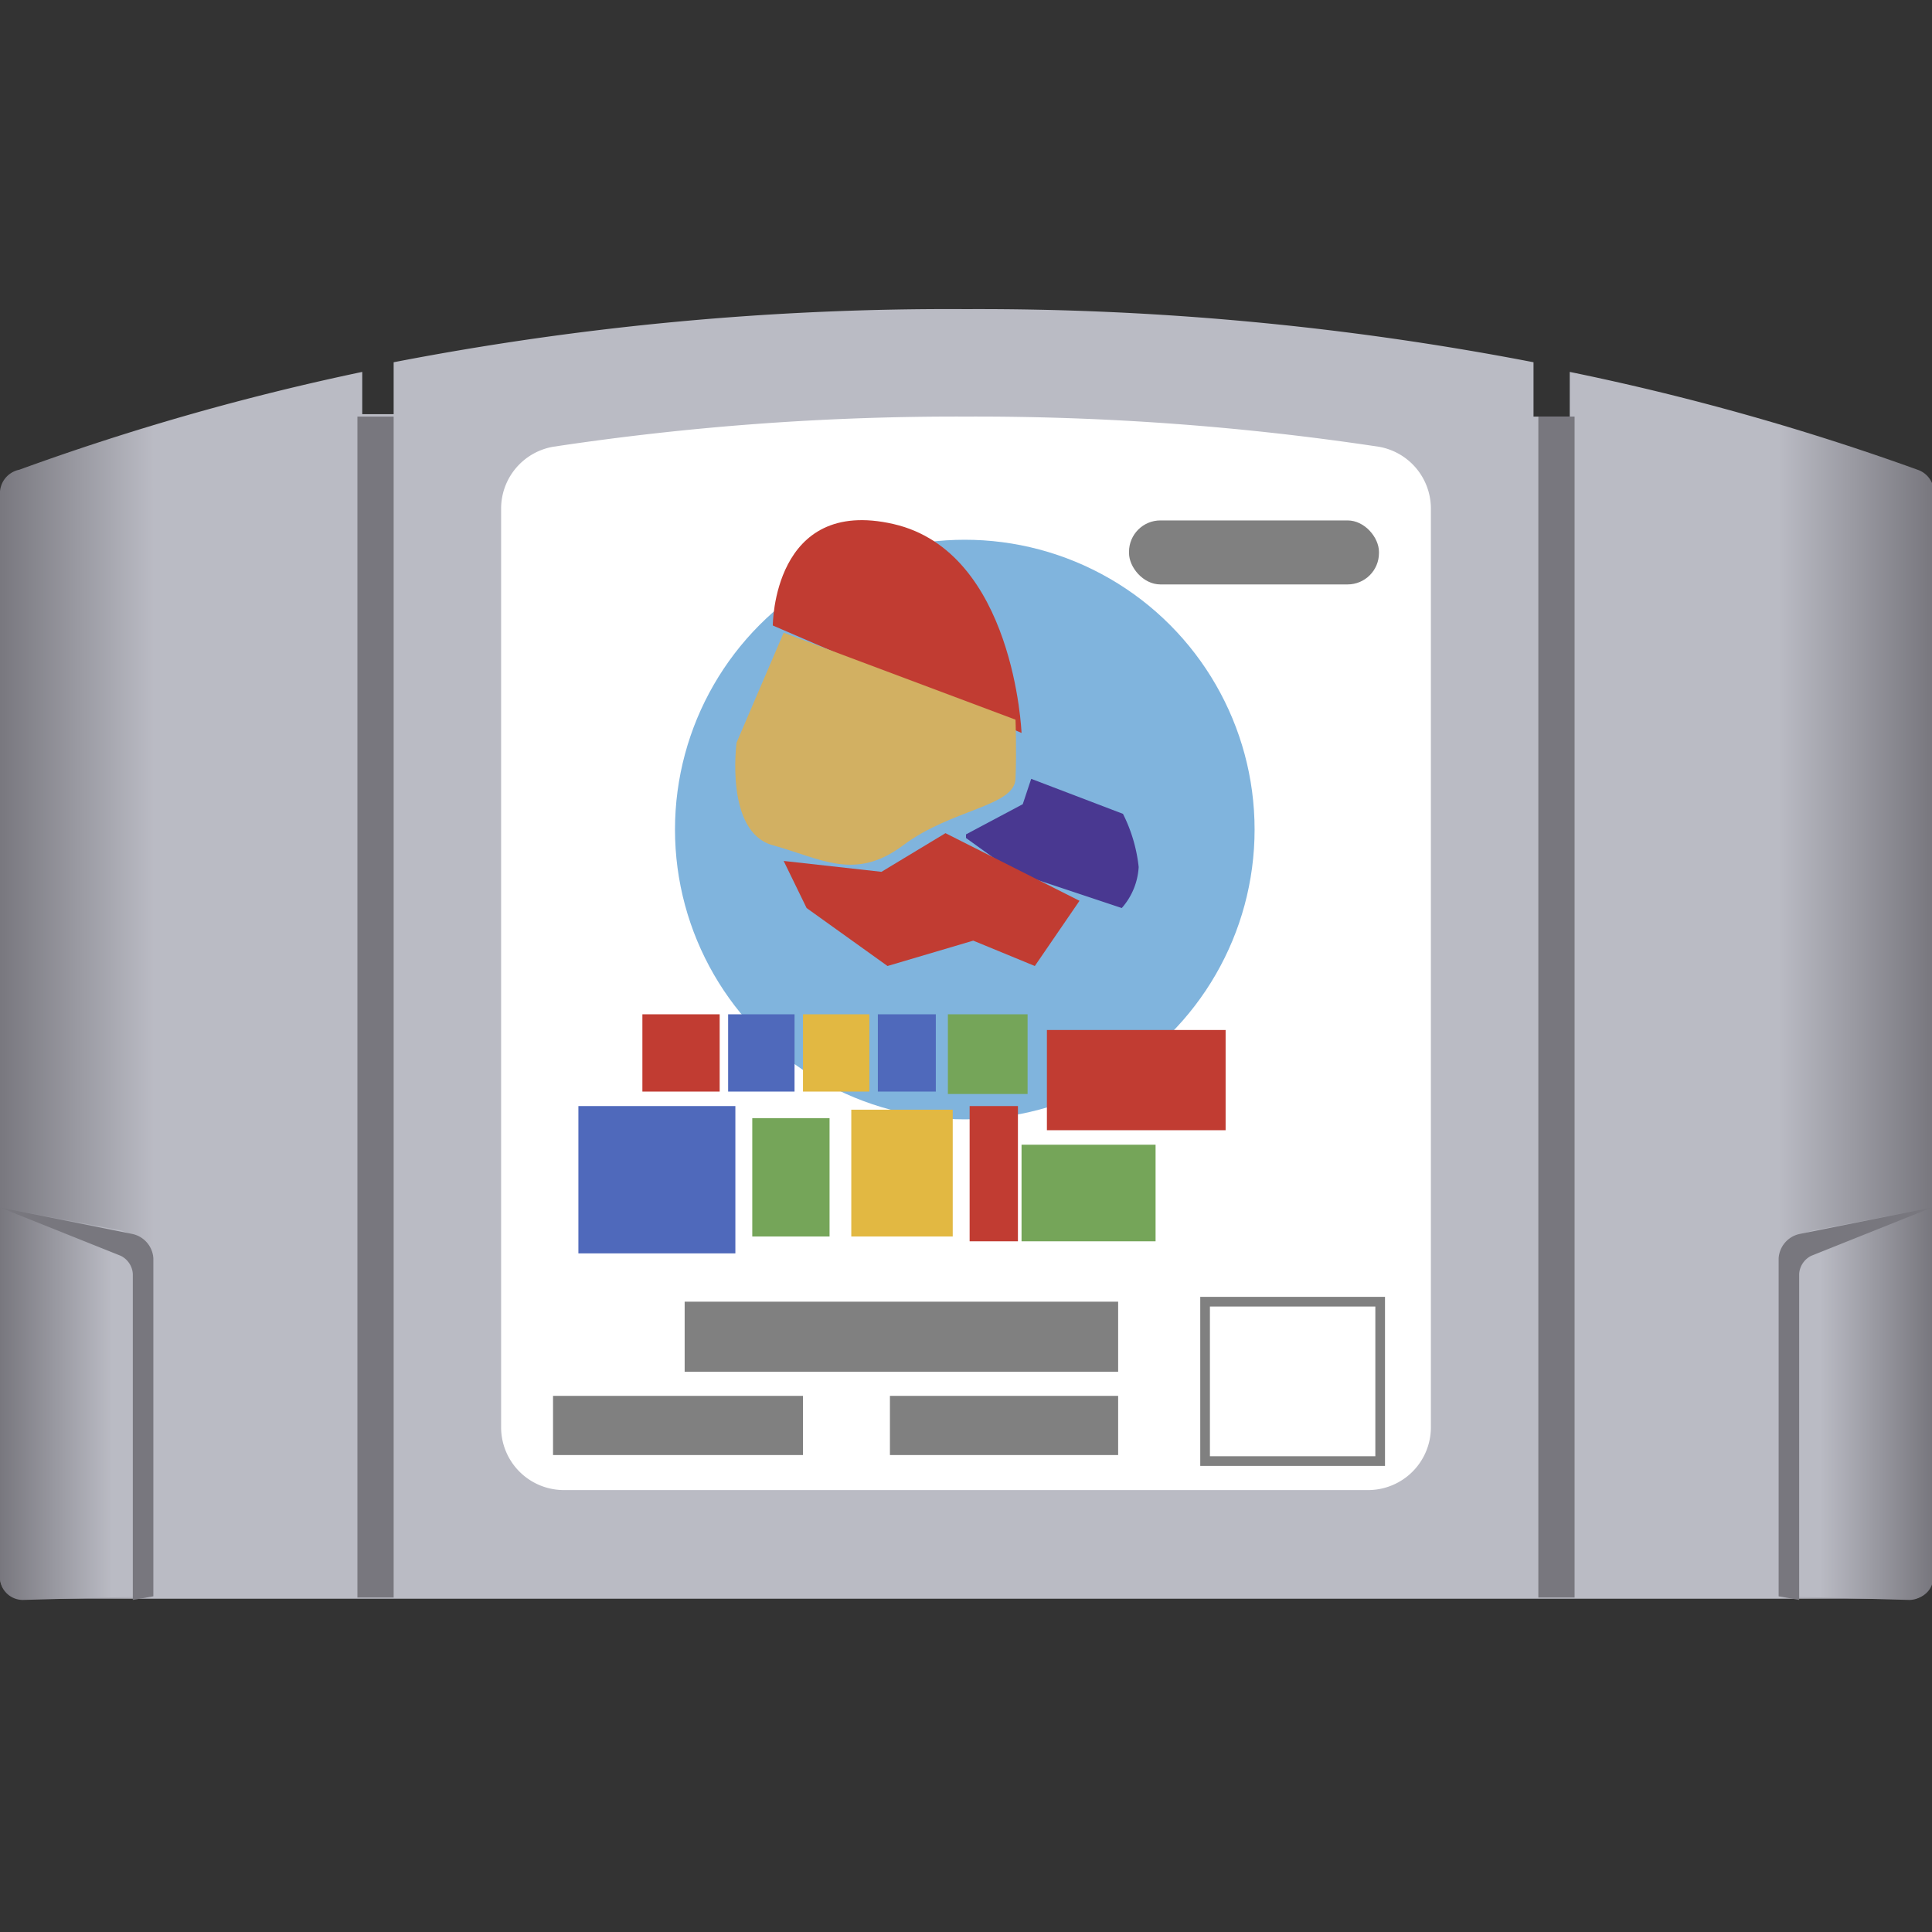 <svg xmlns="http://www.w3.org/2000/svg" xmlns:xlink="http://www.w3.org/1999/xlink" width="16" height="16" viewBox="0 0 16 16"><rect x="0" y="0" width="16" height="16" fill="#333333" stroke="none"/><defs><style>.a{fill:url(#a);}.b{fill:#78777e;}.c{fill:#fff;}.d{fill:url(#b);}.e{fill:url(#c);}.f{fill:#80b4dd;}.g{fill:gray;}.h{fill:none;stroke:gray;stroke-miterlimit:10;stroke-width:0.08px;}.i{fill:#c13c32;}.j{fill:#d2b062;}.k{fill:#493891;}.l{fill:#4f69bb;}.m{fill:#e2b842;}.n{fill:#75a559;}</style><linearGradient id="a" y1="7.89" x2="16" y2="7.89" gradientUnits="userSpaceOnUse"><stop offset="0" stop-color="#78777e"/><stop offset="0.08" stop-color="#babbc4"/><stop offset="0.92" stop-color="#babbc4"/><stop offset="1" stop-color="#78777e"/></linearGradient><linearGradient id="b" y1="11.59" x2="1.27" y2="11.59" gradientUnits="userSpaceOnUse"><stop offset="0" stop-color="#78777e"/><stop offset="0.73" stop-color="#babbc4"/><stop offset="1" stop-color="#babbc4"/></linearGradient><linearGradient id="c" x1="124.29" y1="11.59" x2="125.56" y2="11.59" gradientTransform="matrix(-1, 0, 0, 1, 140.29, 0)" xlink:href="#b"/></defs><path class="a" d="M15.88,3.89A20.78,20.78,0,0,0,13,3.08v.37h-.3V3A24.2,24.2,0,0,0,8,2.56,24.2,24.2,0,0,0,3.26,3v.43H3V3.08a20.78,20.78,0,0,0-2.84.81A.2.2,0,0,0,0,4.07v9a.18.18,0,0,0,.18.17H15.81A.18.18,0,0,0,16,13v-9A.2.2,0,0,0,15.88,3.89Z"/><rect class="b" x="2.96" y="3.45" width="0.3" height="9.78"/><rect class="b" x="12.74" y="3.45" width="0.3" height="9.78"/><path class="c" d="M11.85,4.21a.52.52,0,0,0-.43-.51A22.38,22.38,0,0,0,8,3.45a22.38,22.38,0,0,0-3.42.25.52.52,0,0,0-.43.51v7.61a.52.52,0,0,0,.51.52h6.68a.52.52,0,0,0,.51-.52Z"/><path class="d" d="M1.27,13.22V10.54A.37.37,0,0,0,1,10.19L0,10v3.08a.19.19,0,0,0,.19.17Z"/><path class="b" d="M1.27,13.22v-2.8a.22.22,0,0,0-.17-.2L0,10l1,.4a.18.18,0,0,1,.1.15v2.7Z"/><path class="e" d="M14.73,13.22V10.54a.37.37,0,0,1,.29-.35L16,10v3.08a.19.19,0,0,1-.19.17Z"/><path class="b" d="M14.73,13.22v-2.8a.22.22,0,0,1,.17-.2L16,10l-1,.4a.18.18,0,0,0-.1.15v2.7Z"/><circle class="f" cx="7.99" cy="6.87" r="2.4"/><rect class="g" x="9.35" y="4.31" width="2.07" height="0.53" rx="0.26"/><rect class="g" x="5.67" y="10.78" width="3.59" height="0.58"/><rect class="g" x="4.58" y="11.56" width="2.07" height="0.49"/><rect class="g" x="7.37" y="11.56" width="1.89" height="0.49"/><rect class="h" x="9.98" y="10.78" width="1.45" height="1.32"/><path class="i" d="M6.4,5.18s0-1.07,1-.84S8.46,6.07,8.46,6.07Z"/><path class="j" d="M6.49,5.24l-.39.91S6,6.89,6.4,7s.68.3,1.08,0,.92-.32.93-.55,0-.49,0-.49Z"/><path class="k" d="M8,6.91l.47-.25.07-.21.76.29a1.28,1.28,0,0,1,.13.44.56.56,0,0,1-.14.34l-.9-.3L8,6.94"/><polygon class="i" points="7.83 6.9 8.94 7.46 8.57 8 8.06 7.79 7.35 8 6.68 7.52 6.49 7.13 7.3 7.22 7.83 6.9"/><rect class="i" x="5.32" y="8.4" width="0.64" height="0.64"/><rect class="l" x="6.03" y="8.4" width="0.55" height="0.64"/><rect class="i" x="8.67" y="8.53" width="1.48" height="0.83"/><rect class="m" x="6.65" y="8.4" width="0.55" height="0.64"/><rect class="l" x="7.27" y="8.4" width="0.48" height="0.64"/><rect class="n" x="7.85" y="8.4" width="0.66" height="0.66"/><rect class="n" x="8.46" y="9.48" width="1.11" height="0.8"/><rect class="i" x="8.03" y="9.16" width="0.4" height="1.12"/><rect class="m" x="7.05" y="9.19" width="0.84" height="1.05"/><rect class="n" x="6.23" y="9.26" width="0.64" height="0.98"/><rect class="l" x="4.79" y="9.16" width="1.3" height="1.22"/></svg>